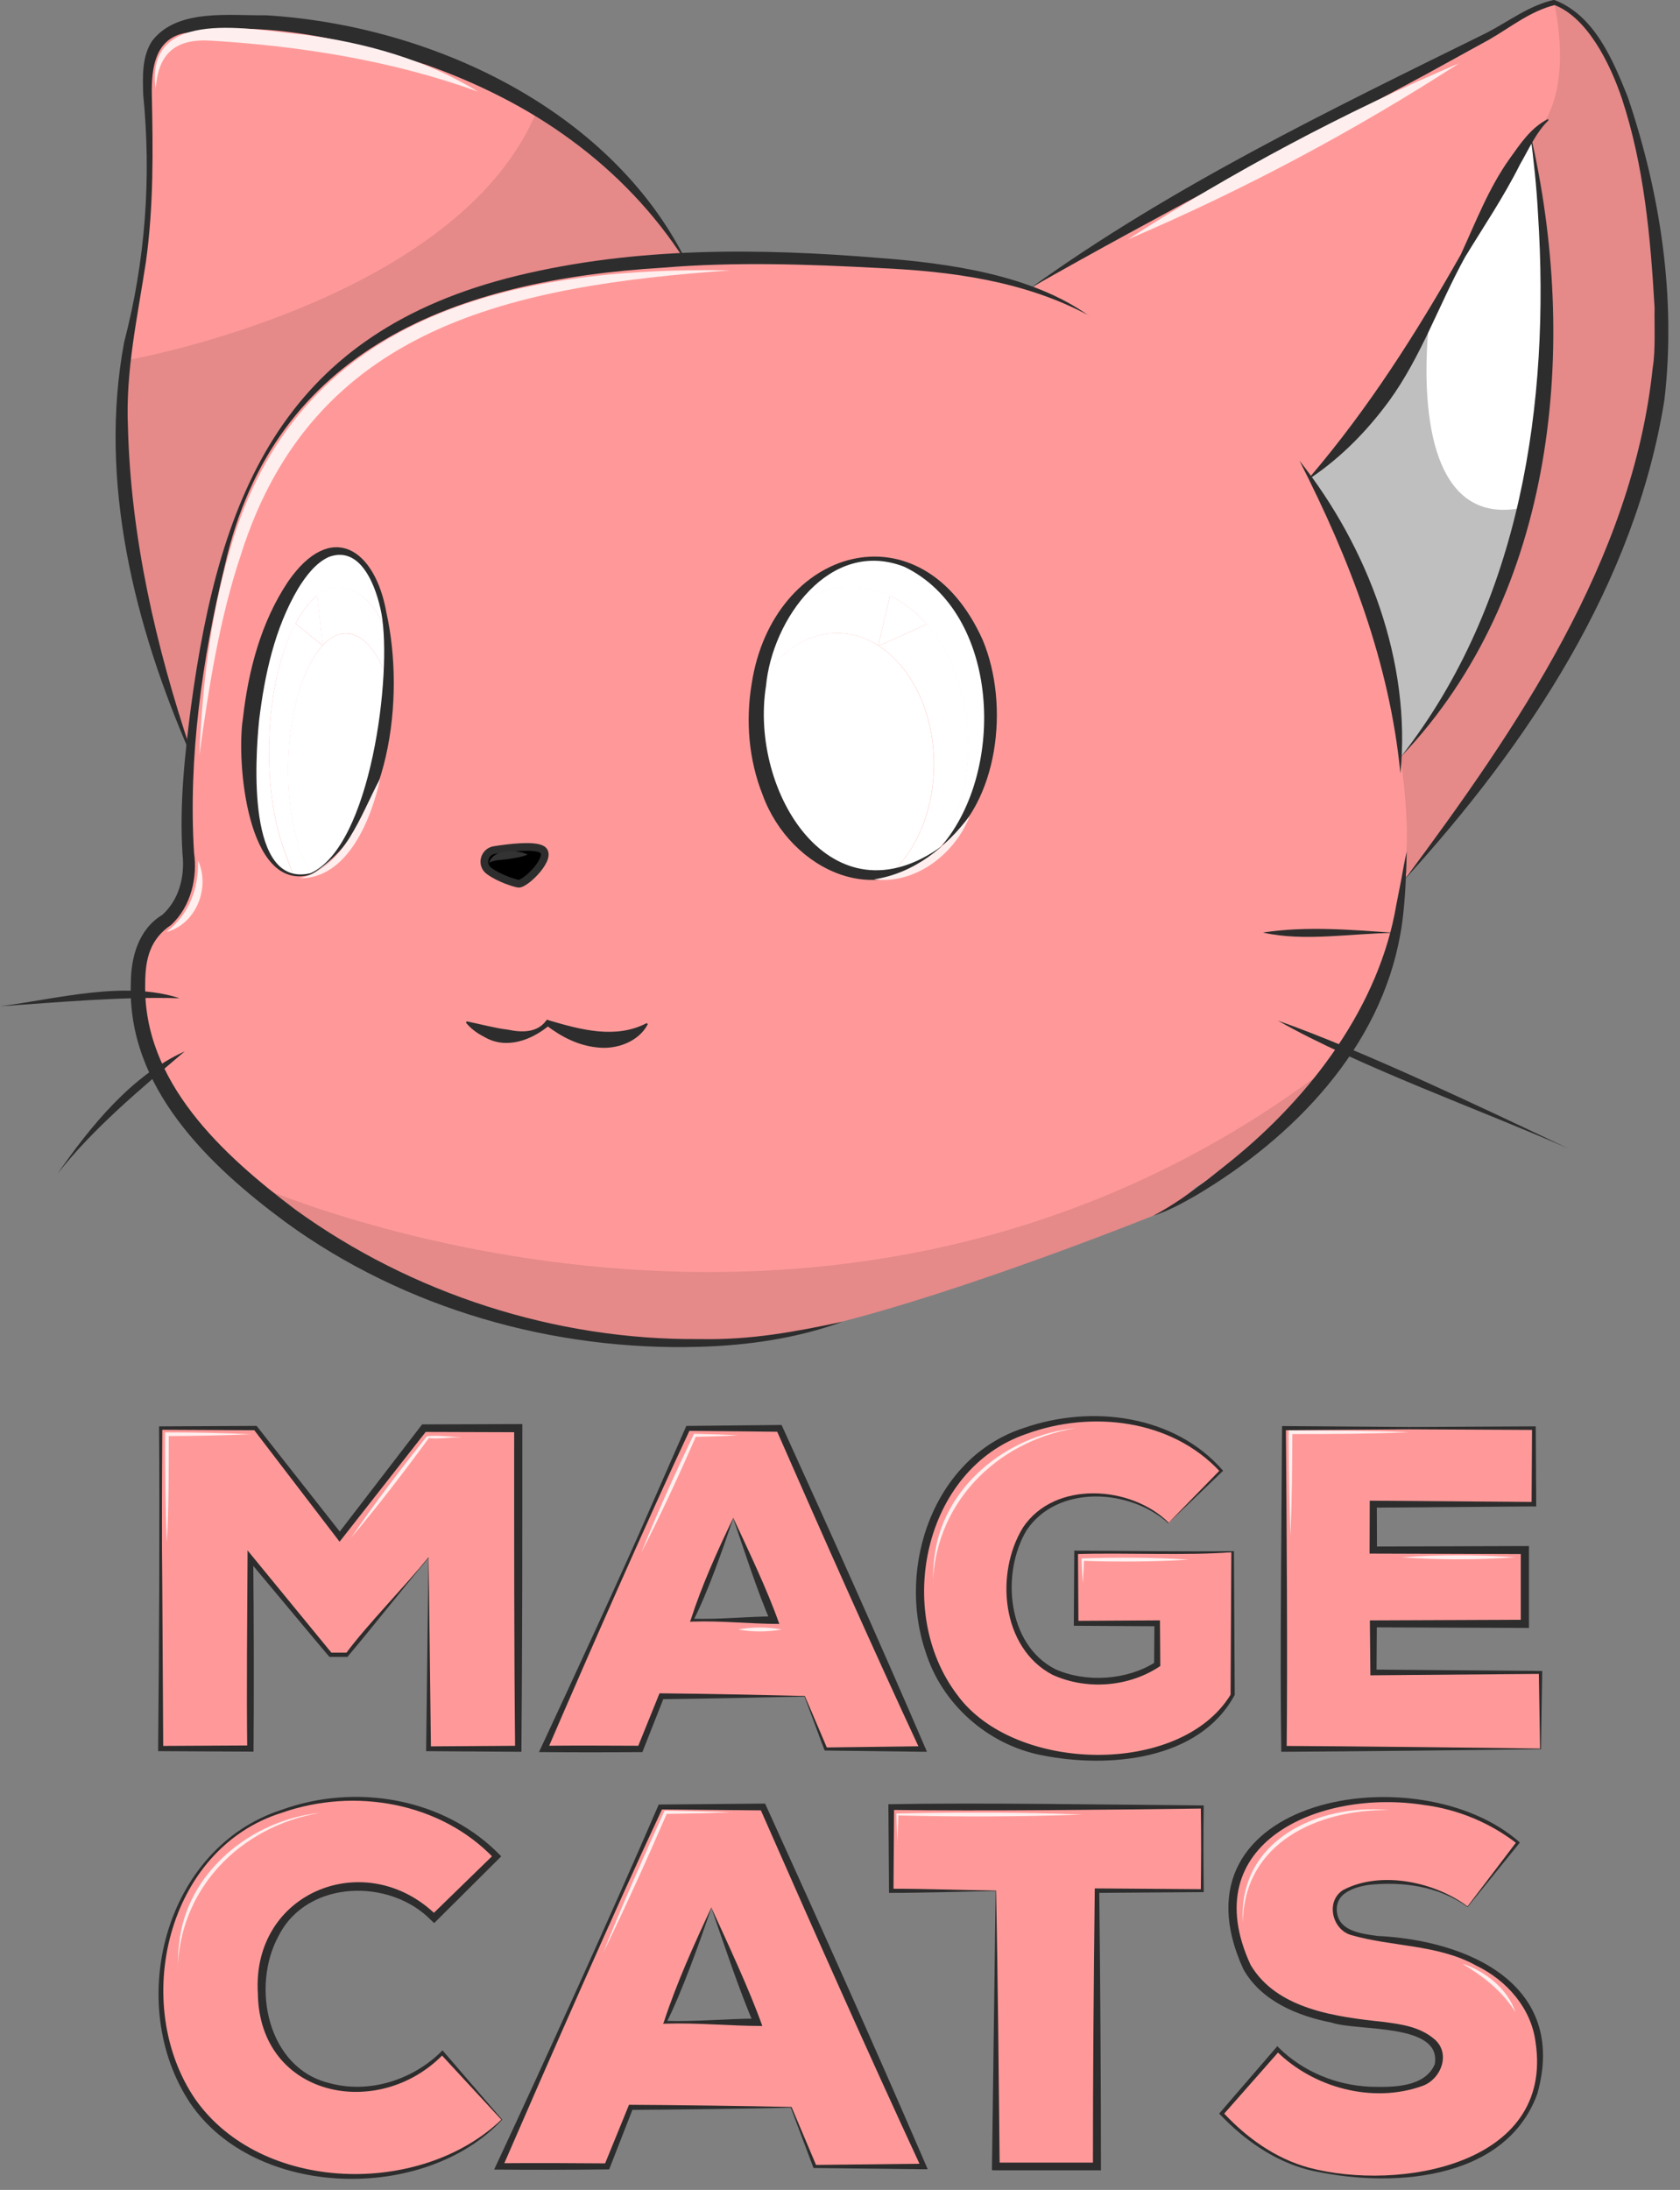 
<svg width="109" height="142" viewBox="0 0 109 142" fill="none" xmlns="http://www.w3.org/2000/svg">
<rect x="0" y="0" width="109" height="142" fill="#808080" stroke="none"/>
<g clip-path="url(#clip0_25_386)">
<path d="M99.33 8.89C97.41 11.47 94.54 17.6 91.22 23.3C89.16 26.84 86.85 29.32 85.08 30.9L85 30.95C86.62 33.61 90.59 40.91 90.85 49.01H91C103.98 34.34 99.88 11.59 99.34 8.89H99.33ZM25.22 44.32C25.27 43.11 25.23 41.97 25.1 40.94C24.74 38 23.7 35.95 22.21 35.73C19.84 35.39 17.24 39.83 16.4 45.65C15.6 51.23 16.7 56.05 18.89 56.74C18.98 56.77 19.08 56.79 19.17 56.81C19.5 56.85 19.83 56.81 20.16 56.68C22.22 55.89 24.26 51.91 24.98 46.89C25.11 46.01 25.19 45.15 25.22 44.33V44.32ZM64.26 46.49C64.26 40.81 60.86 36.22 56.67 36.22C54.3 36.22 52.17 37.69 50.79 40C50 41.3 49.45 42.86 49.21 44.59C49.12 45.21 49.08 45.84 49.08 46.5C49.08 52.18 52.48 56.77 56.68 56.77C57.07 56.77 57.44 56.73 57.81 56.66C59.04 56.41 60.17 55.76 61.13 54.82C63.03 52.96 64.27 49.92 64.27 46.5L64.26 46.49ZM33.62 57.32C34.07 57.41 35.97 55.5 35.13 55.08C34.58 54.81 33.07 54.98 32.07 55.14C31.4 55.24 31.19 56.1 31.74 56.5C32.4 56.98 33.36 57.27 33.62 57.32ZM75.86 78.39C75.86 78.39 75.97 78.35 75.99 78.33C76 78.31 76.04 78.33 76.07 78.31C76.45 77.83 76.93 77.38 77.55 77C79.35 75.89 83.89 73.22 87.26 68.1C88.65 65.99 89.83 63.48 90.54 60.48C90.71 59.75 90.92 58.27 91.07 56.99H91.11C95.3 52.21 108.82 35.47 107.8 19.73C106.57 1.1 100.83 0.17 100.83 0.17C100.83 0.17 98.99 0.67 97.76 1.65C96.74 2.46 75.59 12.7 66.93 18.69V18.73C63.1 17.41 59.45 17.21 56.52 17.01C51.98 16.69 47.97 16.65 44.44 16.82C25.43 17.73 19.84 24.85 16.86 30.12C14.52 34.26 12.9 42.36 12.34 48.74C12.1 51.43 12.06 53.81 12.22 55.46C12.35 56.76 12.09 58.09 11.29 59.11C11.02 59.46 10.67 59.8 10.24 60.1C9.25 60.8 8.86 62.53 8.96 64.49C9.04 66.13 9.46 67.94 10.13 69.46C10.28 69.78 10.43 70.09 10.6 70.38C10.99 71.07 11.7 72.08 12.71 73.27C12.85 73.43 13 73.6 13.16 73.78C13.76 74.45 14.45 75.16 15.24 75.89C15.33 75.97 15.42 76.05 15.51 76.14C16.32 76.88 17.23 77.64 18.23 78.4C18.5 78.6 18.76 78.8 19.05 79C19.36 79.22 19.68 79.45 20.01 79.67C20.54 80.03 21.1 80.39 21.68 80.74C21.97 80.92 22.26 81.09 22.56 81.26C22.83 81.42 23.1 81.57 23.38 81.72C23.64 81.87 23.9 82.01 24.17 82.14C24.46 82.3 24.76 82.44 25.06 82.59C25.37 82.75 25.69 82.89 26.01 83.04C26.35 83.2 26.69 83.35 27.05 83.5C27.33 83.62 27.61 83.74 27.9 83.85C28.12 83.95 28.35 84.03 28.58 84.12C29.69 84.55 30.84 84.94 32.06 85.29C32.42 85.39 32.79 85.5 33.17 85.59C33.39 85.65 33.59 85.7 33.82 85.75C34.52 85.94 35.24 86.09 35.99 86.24C36.02 86.24 36.05 86.25 36.08 86.25C36.15 86.26 36.22 86.28 36.29 86.29C36.33 86.35 36.36 86.42 36.42 86.5C36.42 86.52 36.44 86.54 36.46 86.57L75.88 78.35L75.86 78.39Z" fill="#FF9999"/>
<path d="M99.33 8.89C99.87 11.59 103.97 34.34 90.99 49.01H90.84C90.59 40.91 86.62 33.61 84.99 30.95L85.07 30.9C86.84 29.32 89.16 26.84 91.21 23.3C94.53 17.6 97.4 11.47 99.32 8.89H99.33Z" fill="white"/>
<path d="M62.83 48.32C62.83 50.78 62.19 53.02 61.13 54.79C60.17 55.74 59.04 56.39 57.81 56.64C59.49 55.11 60.6 52.51 60.6 49.56C60.6 46.17 59.14 43.25 57.02 41.88L60.14 40.48C61.79 42.36 62.83 45.18 62.83 48.32Z" fill="white"/>
<path d="M60.13 40.48C59.43 39.68 58.62 39.05 57.73 38.63C56.94 38.26 56.1 38.06 55.22 38.06C53.57 38.06 52.03 38.78 50.78 40C52.17 37.69 54.29 36.22 56.66 36.22C60.85 36.22 64.25 40.81 64.25 46.49C64.25 49.91 63.01 52.95 61.11 54.8C62.17 53.03 62.81 50.79 62.81 48.33C62.81 45.18 61.76 42.36 60.12 40.49L60.13 40.48Z" fill="white"/>
<path d="M60.13 40.48L57.01 41.88C57.01 41.88 57 41.88 56.99 41.87L57.74 38.63C58.62 39.05 59.43 39.68 60.14 40.48H60.13Z" fill="white"/>
<path d="M57.01 41.88C59.13 43.25 60.59 46.17 60.59 49.56C60.59 52.51 59.48 55.11 57.8 56.64C57.43 56.71 57.06 56.75 56.67 56.75C52.47 56.75 49.07 52.16 49.07 46.48C49.07 45.83 49.11 45.19 49.2 44.57C50.34 42.44 52.2 41.05 54.3 41.05C55.26 41.05 56.17 41.34 56.98 41.86C56.98 41.86 56.99 41.86 57 41.87L57.01 41.88Z" fill="white"/>
<path d="M57.74 38.62L56.99 41.86C56.18 41.34 55.27 41.05 54.31 41.05C52.21 41.05 50.36 42.44 49.21 44.57C49.45 42.85 50 41.28 50.79 39.98C52.04 38.76 53.57 38.04 55.23 38.04C56.11 38.04 56.95 38.24 57.74 38.61V38.62Z" fill="white"/>
<path d="M25.1 40.93C25.23 41.96 25.27 43.1 25.22 44.31C24.6 42.37 23.62 41.1 22.48 41.07C21.93 41.06 21.41 41.34 20.93 41.84L20.57 38.6C21.03 38.24 21.51 38.05 22.02 38.06C22.96 38.08 24.32 38.95 25.06 40.93H25.1Z" fill="white"/>
<path d="M20.93 41.85C21.41 41.35 21.93 41.06 22.48 41.08C23.62 41.11 24.6 42.37 25.22 44.32C25.19 45.14 25.11 46 24.98 46.88C24.26 51.9 22.23 55.88 20.16 56.67L20.14 56.63C19.21 55.08 18.63 52.47 18.69 49.51C18.76 46.13 19.67 43.21 20.92 41.88V41.87L20.93 41.85Z" fill="white"/>
<path d="M20.58 38.61C20.07 39.02 19.59 39.64 19.17 40.44C18.18 42.3 17.52 45.1 17.46 48.25C17.41 50.71 17.72 52.96 18.29 54.73L18.95 56.55L18.9 56.74C16.72 56.06 15.61 51.23 16.41 45.65C17.25 39.83 19.85 35.39 22.22 35.73C23.7 35.95 24.75 38 25.11 40.94H25.07C24.33 38.97 22.97 38.1 22.03 38.08C21.53 38.08 21.04 38.26 20.58 38.62V38.61Z" fill="white"/>
<path d="M20.58 38.61L20.94 41.85C20.94 41.85 20.94 41.85 20.94 41.86L19.18 40.43C19.6 39.64 20.08 39.01 20.59 38.6L20.58 38.61Z" fill="white"/>
<path d="M19.17 40.43L20.93 41.86C19.68 43.2 18.78 46.11 18.7 49.49C18.64 52.44 19.21 55.05 20.15 56.61L20.17 56.65C19.84 56.78 19.5 56.83 19.18 56.78C19.08 56.77 18.99 56.74 18.9 56.71L18.95 56.52L18.29 54.7C17.72 52.93 17.41 50.67 17.46 48.22C17.53 45.07 18.19 42.28 19.17 40.41V40.43Z" fill="white"/>
<path d="M44.44 16.83C25.43 17.74 19.84 24.86 16.86 30.13C14.52 34.27 12.9 42.37 12.34 48.75C11.73 47.27 5.89 32.59 8.58 20.82C11.41 8.41 7.5 3.41 11.48 1.85C15.42 0.31 35.94 1.9 44.44 16.82V16.83Z" fill="#FF9999"/>
<path d="M31.81 56.36C31.81 56.36 31.46 56.03 31.54 55.75C31.62 55.47 32.3 54.94 32.48 54.94C32.66 54.94 34.85 54.91 34.85 54.91C34.85 54.91 35.39 55.24 35.37 55.35C35.35 55.46 35.09 55.97 35.04 56.06C34.99 56.15 34.38 56.88 34.38 56.88L33.73 57.23C33.73 57.23 33.07 57.44 32.85 57.18C32.63 56.92 31.82 56.36 31.82 56.36H31.81Z" fill="black"/>
<path d="M8.27 23.35C8.27 23.35 29.82 19.56 34.87 7.1C34.87 7.1 41.47 11.39 44.44 16.82C44.44 16.82 39.33 16.31 28.29 19.99C28.29 19.99 24.3 21.59 20.89 24.78C17.48 27.97 15.75 32.27 15.75 32.27C15.75 32.27 13.67 38.7 13.44 40.96L12.33 48.36C12.33 48.36 10.65 44.64 10.33 43.26C10.01 41.88 8.16 33.11 8.11 32.27C8.06 31.43 7.79 26.04 8.26 23.35H8.27Z" fill="#E58989"/>
<path d="M92.74 20.77C92.74 20.77 90.87 34.69 98.9 32.9C98.9 32.9 97.34 38.94 96.29 40.93C96.29 40.93 93.86 45.25 92.61 47.01C91.36 48.77 90.81 49.18 90.81 49.18C90.81 49.18 90.11 42.03 88.68 38.72C87.25 35.41 86.02 32.24 84.99 30.95L87.34 28.87C87.34 28.87 91.97 22.3 92.74 20.77Z" fill="#BFBFBF"/>
<path d="M100.83 0.18C100.83 0.18 102.26 5.94 99.59 8.7L99.34 9.02L99.5 9.82L99.9 12.93L100.22 15.76L100.34 21.12L100.13 25.52L99.49 30.24L98.48 34.76L97.54 37.94L95.61 42.31L93.81 45.27L92.32 47.43L90.86 49.09C90.86 49.09 91.68 54.32 91.03 56.77L91.46 56.54L94.41 52.99L97.72 48.43L101.17 43L104.12 37.13L106.17 31.73L107.36 26.37L107.82 23.07L107.59 17.26L107 12.62L105.91 7.78L104.74 4.67L103.63 2.58L102.54 1.27L101.48 0.48L100.82 0.18H100.83Z" fill="#E58989"/>
<path d="M16.08 76.64C16.08 76.64 54.21 94.04 86.72 68.79L85.14 70.92L83.49 72.71L81.88 74.11L77.78 76.83L76.01 78.33C76.01 78.33 75.53 78.55 75.03 78.75C71.64 80.1 58.3 85.27 50.82 86.53L48.7 86.92C48.7 86.92 46.17 87.13 44.28 87.1C42.39 87.07 37.77 86.51 37.77 86.51L31.97 85.31L26.38 83.3L21.93 80.85L18.28 78.56L16.08 76.64Z" fill="#E58989"/>
<path d="M91.27 55.22C91.26 55.85 91.24 56.48 91.2 57.11H91.07L91.21 56.99C91.17 58.11 91.03 59.69 90.86 60.54C89.57 67.96 83.92 73.76 77.64 77.49C76.73 78.01 75.81 78.52 74.81 78.84C76.65 77.87 78.27 76.56 79.88 75.27C85.11 71.04 89.49 65.19 90.59 58.69L90.93 56.96L90.96 56.83H91.07L90.93 56.95C91.03 56.37 91.14 55.79 91.27 55.21V55.22Z" fill="#2D2D2D"/>
<path d="M70.63 20.45C66.45 18.21 61.71 17.59 57.04 17.38C52.36 17.13 47.65 16.97 42.98 17.36C29.74 18.16 17.76 22.48 14.57 36.74C13.11 42.76 12.21 49.12 12.59 55.3C12.82 56.9 12.39 58.78 11.11 59.97C9.74 60.89 9.43 62.16 9.42 63.74C9.26 70.15 14.43 74.86 19.17 78.44C26.71 83.89 36.05 86.91 45.39 86.83C48.73 86.9 51.62 86.35 54.68 85.7C51.72 86.78 48.55 87.24 45.4 87.33C35.92 87.61 26.29 84.88 18.57 79.28C13.54 75.57 8.23 70.5 8.49 63.73C8.49 62.07 9 60.24 10.52 59.33C11.6 58.37 12.01 56.86 11.84 55.37C11.64 52.17 11.98 49.03 12.38 45.91C14.27 31.78 18.56 21.53 33.55 17.88C41.24 16.01 49.25 16.08 57.09 16.73C61.67 17.08 66.95 17.84 70.63 20.46V20.45Z" fill="#2D2D2D"/>
<path d="M66.9 18.65C76.05 12.07 86.34 7.11 96.43 2.14C97.89 1.39 99.19 0.36 100.83 -0.01C103.44 0.98 104.63 3.85 105.6 6.26C107.73 12.52 108.76 19.33 107.99 25.92C106.1 37.82 99.12 48.28 91.14 57.02C98.35 47.33 105.93 36.34 107.23 23.84C107.42 22.73 107.33 21.09 107.35 19.95C107.09 15.39 106.67 10.75 105.23 6.39C104.46 4.1 102.99 1.16 100.87 0.33C99.29 0.72 98.02 1.76 96.65 2.55L92.41 4.88C83.94 9.42 75.1 13.99 66.9 18.65Z" fill="#2D2D2D"/>
<path d="M100.48 7.79C99.66 8.58 99.19 9.68 98.62 10.66C97.58 12.74 96.27 14.68 95.06 16.66C93.36 19.74 92.22 23.11 90.14 25.98C88.74 27.89 87.07 29.61 85.11 30.94L85.04 30.87C88.82 26.43 91.9 21.58 94.77 16.52C95.75 14.4 96.58 12.2 97.96 10.27C98.64 9.32 99.32 8.28 100.43 7.72L100.48 7.81V7.79Z" fill="#2D2D2D"/>
<path d="M90.94 49.01C98.67 39.12 100.58 26.14 99.79 13.92C99.7 12.15 99.51 10.39 99.28 8.63C102.47 22.29 100.97 38.48 90.94 49.02V49.01Z" fill="#2D2D2D"/>
<path d="M12.35 48.88C8.74 40.61 6.37 31.24 8.05 22.21C9.43 16.92 9.83 11.57 9.29 6.12C9.26 5.01 9.19 3.66 9.88 2.64C11.51 0.53 14.93 1.03 17.25 0.99C27.97 1.64 39.51 7.05 44.45 16.78C44.47 16.78 44.51 16.82 44.51 16.84H44.41C44.41 16.84 44.44 16.89 44.45 16.88L44.41 16.85C42.46 13.81 39.94 11.19 37.07 9.09C34.2 6.97 30.97 5.38 27.62 4.19C22.66 2.59 17.14 1.25 11.96 2.15C10.05 2.54 9.82 4.45 9.85 6.12C9.93 9.72 9.97 13.38 9.47 16.96C8.93 20.53 8.14 24.03 8.3 27.66C8.48 34.81 10.1 41.9 12.4 48.73C12.4 48.72 12.45 48.86 12.45 48.85L12.36 48.88H12.35Z" fill="#2D2D2D"/>
<path d="M90.53 60.49C87.7 60.51 84.65 61.08 81.94 60.47C84.75 60.03 87.8 60.3 90.53 60.49Z" fill="#2D2D2D"/>
<path d="M101.73 74.46C96.21 72.03 88.02 69.09 82.91 66.18C88.49 68.15 96.4 71.94 101.73 74.46Z" fill="#2D2D2D"/>
<path d="M3.74 76.1C5.88 73.01 8.56 69.72 11.99 68.17C9.09 70.64 6.06 73.15 3.74 76.1Z" fill="#2D2D2D"/>
<path d="M0 65.25C3.73 64.77 8.06 63.56 11.66 64.73C7.85 64.61 3.71 65 0 65.25Z" fill="#2D2D2D"/>
<path d="M84.31 29.87C88.76 35.5 91.58 42.92 90.86 50.16C90.16 42.96 87.57 36.26 84.31 29.87Z" fill="#2D2D2D"/>
<path d="M61.1 54.84C65.27 49.96 64.89 39.75 58.67 36.75C53.83 34.87 50.1 40.17 49.7 44.47C48.6 51.35 53.97 60.07 61.16 54.83C57.25 59.29 51.27 56.46 49.48 51.54C48.57 49.25 48.37 46.73 48.77 44.33C50.13 35.47 59.77 32.61 63.76 41.5C65.53 45.73 64.79 52.1 61.1 54.84Z" fill="#2D2D2D"/>
<path d="M20.15 56.62C24.08 54.85 25.45 43.69 24.75 39.79C24.44 38.14 23.45 35.31 21.32 36.12C20.48 36.51 19.86 37.33 19.35 38.15C17.82 40.73 17.17 43.75 16.81 46.71C16.56 49.21 16 57.61 20.15 56.62ZM20.19 56.71C16 57.92 15.33 49.29 15.76 46.59C16.11 43.48 16.93 40.34 18.69 37.71C21.46 33.71 24.33 35.54 25.07 39.72C26.29 45.2 25.36 53.51 20.19 56.71Z" fill="#2D2D2D"/>
<path d="M31.74 56.48C31.19 56.09 31.4 55.23 32.07 55.12C33.07 54.96 34.59 54.79 35.13 55.06C35.98 55.48 34.07 57.39 33.62 57.3C33.35 57.25 32.4 56.96 31.74 56.48Z" stroke="#2D2D2D" stroke-width="0.5" stroke-miterlimit="10"/>
<path d="M30.3 66.23C31.27 66.43 32.13 66.67 32.98 66.77C33.82 66.95 34.84 66.98 35.42 66.2C35.53 66.07 35.48 66.12 35.64 66.17C37.69 66.77 39.95 67.39 41.96 66.34L42.03 66.41C41.45 67.55 39.99 68.07 38.76 67.92C37.52 67.8 36.42 67.23 35.45 66.49L35.67 66.46C34.5 67.45 32.84 68.08 31.41 67.23C30.96 67 30.55 66.71 30.23 66.31L30.28 66.23H30.3Z" fill="#2D2D2D"/>
<path d="M47.36 17.53C33.43 18.54 20.33 21.03 15.62 36C14.22 40.19 13.54 44.62 12.93 49C13.13 44.55 13.62 40.09 14.89 35.76C19.21 20.41 33.2 17.29 47.36 17.53Z" fill="#FFEEEE"/>
<path d="M10.11 5.8C9.33 0.33 16.45 1.97 19.71 2.25C23.66 2.76 27.61 3.85 31.01 5.94C25.45 3.93 19.58 3 13.75 2.64C11.43 2.48 10.25 3.41 10.1 5.8H10.11Z" fill="#FFEEEE"/>
<path d="M24.67 50.47C24.11 53.06 22.58 56.98 19.44 56.95C22.37 56.22 23.37 52.88 24.67 50.47Z" fill="#FFEEEE"/>
<path d="M62.92 52.9C61.98 55.35 59.41 57.36 56.71 57.02C59.31 56.62 61.36 54.96 62.92 52.9Z" fill="#FFEEEE"/>
<path d="M31.73 55.95C32.02 55.03 33.51 55.07 34.24 55.41C33.81 55.59 33.38 55.64 32.94 55.71C32.57 55.77 32.04 55.74 31.72 55.96L31.73 55.95Z" fill="#333333"/>
<path d="M73.17 15.53C80.01 11.12 87.18 7.3 94.67 4.1C87.83 8.52 80.66 12.33 73.17 15.53Z" fill="#FFEEEE"/>
<path d="M12.85 55.81C13.66 57.56 12.72 59.93 10.8 60.43C12.26 59.3 12.89 57.66 12.85 55.81Z" fill="#FFEEEE"/>
<path d="M32.55 137.45C29.92 140.05 26.72 141.08 23.19 141.08C14.04 141.08 10.47 135.32 10.44 128.99C10.41 123 14.44 116.64 23.19 116.64C26.55 116.64 29.58 117.8 32.21 120.37L28.15 124.36C26.49 122.76 24.75 122.33 23.19 122.33C18.7 122.33 16.93 125.99 16.96 129.02C17 132.05 18.59 135.48 23.19 135.48C24.75 135.48 27.02 134.81 28.68 133.12L32.54 137.45H32.55Z" fill="#FF9999"/>
<path d="M32.58 137.45C27.56 142.84 16.56 142.61 12.33 136.36C8.08 129.94 10.65 119.83 18.25 117.36C23.09 115.6 28.9 116.58 32.52 120.37L32.37 120.52L28.33 124.54L28.17 124.7L28 124.54C25.32 121.76 19.93 121.87 18.08 125.52C16.27 128.82 17.35 134.13 21.4 135.08C23.93 135.77 26.76 134.88 28.62 133.04C28.73 132.93 28.69 132.93 28.79 133.04L32.59 137.45H32.58ZM32.53 137.45L28.6 133.2H28.77C24.55 137.56 16.82 135.99 16.73 129.26C16.32 122.66 23.75 119.71 28.32 124.19H27.99L32.07 120.22V120.52C28.59 116.85 22.99 115.9 18.3 117.54C10.8 119.86 8.47 129.97 12.67 136.12C16.97 142.23 27.29 142.45 32.52 137.45H32.53Z" fill="#2D2D2D"/>
<path d="M51.34 136.65H40.92L39.39 140.48H32.4L42.85 117.18H49.51L59.93 140.48H52.87L51.34 136.65ZM46.15 123.7L43.15 131.12H49.11L46.15 123.7Z" fill="#FF9999"/>
<path d="M51.33 136.67C48.74 136.73 43.52 136.8 40.92 136.81L41.07 136.71L39.57 140.55L39.52 140.67H39.38C36.94 140.7 34.5 140.7 32.06 140.68L32.2 140.38C35.33 133.68 39.81 123.8 42.7 117.1L42.74 117.01H42.84L49.5 116.95H49.64L49.7 117.08C53.22 124.83 56.71 132.59 60.08 140.4L60.19 140.66H59.92L52.86 140.58C52.78 140.58 52.79 140.59 52.76 140.52L51.31 136.67H51.33ZM51.36 136.63L52.97 140.44L52.87 140.38L59.93 140.3L59.77 140.55C56.19 132.83 52.74 125.05 49.31 117.26L49.51 117.39L42.85 117.33L42.99 117.24C39.9 123.82 35.52 133.82 32.59 140.57L32.4 140.27C34.73 140.25 37.06 140.26 39.39 140.28L39.21 140.4L40.77 136.58L40.81 136.48C43.47 136.49 48.7 136.56 51.35 136.62L51.36 136.63Z" fill="#2D2D2D"/>
<path d="M46.15 123.73C45.39 125.94 44.27 129.1 43.24 131.16L43.16 131.04C45.15 131.1 47.13 130.9 49.12 130.89L48.9 131.22C47.99 129.14 46.92 125.91 46.16 123.73H46.15ZM46.15 123.68C47.2 125.99 48.62 129 49.46 131.37C47.36 131.37 45.26 131.15 43.16 131.22C43 131.22 43.01 131.27 43.08 131.09C43.9 128.58 45.04 126.06 46.16 123.67L46.15 123.68Z" fill="#2D2D2D"/>
<path d="M64.61 122.6H57.82V117.17H78V122.6H71.17V140.48H64.61V122.6Z" fill="#FF9999"/>
<path d="M64.59 122.62C62.24 122.66 59.95 122.74 57.68 122.74V122.6L57.64 117.17V116.99C63.55 116.88 72 117.02 78 117.07H78.1C78.07 118.91 78.08 120.75 78.1 122.59V122.69H78L71.17 122.74L71.32 122.59C71.39 128.64 71.43 134.68 71.43 140.73H71.17H64.61L64.36 140.72V140.47L64.6 122.61L64.59 122.62ZM64.63 122.58C64.74 128.44 64.8 134.47 64.86 140.48L64.61 140.23H71.17L70.91 140.48C70.91 134.47 70.96 128.46 71.03 122.45H71.18L78.01 122.5L77.91 122.6C77.93 120.79 77.94 118.98 77.91 117.17L78.01 117.27C72.06 117.35 63.7 117.44 57.83 117.36L58.01 117.18L57.97 122.61L57.83 122.47C60.13 122.47 62.41 122.56 64.64 122.59L64.63 122.58Z" fill="#2D2D2D"/>
<path d="M95.22 123.63C93.62 122.43 91.79 122.03 89.76 122.03C88.16 122.03 86.6 122.53 86.6 123.76C86.6 125.36 88.17 125.59 90.46 125.82C95.09 126.32 99.92 128.18 99.92 133.54C99.92 138.9 94.93 141.1 89.7 141.13C85.51 141.16 82.51 140.43 79.28 137.03L82.91 132.87C85.21 135.1 87.77 135.5 89.74 135.5C91.9 135.5 93.4 134.73 93.4 133.44C93.4 132.27 92.07 131.54 89.5 131.31C84.41 130.84 80.01 129.55 80.01 123.75C80.01 118.82 84.84 116.69 89.76 116.69C93.26 116.69 95.99 117.49 98.48 119.45L95.22 123.61V123.63Z" fill="#FF9999"/>
<path d="M95.22 123.66C93.36 122.3 91.01 121.99 88.81 122.22C88.27 122.3 87.72 122.45 87.29 122.75C86.84 123.05 86.65 123.56 86.76 124.09C86.96 125.24 88.38 125.39 89.35 125.53C95.29 125.81 101.74 128.7 99.74 135.78C97.62 141.54 89.98 141.9 84.86 140.69C82.65 140.11 80.72 138.75 79.17 137.12L79.1 137.05L79.17 136.97L82.78 132.79C82.91 132.64 82.85 132.67 82.98 132.79C84.56 134.34 86.7 135.21 88.9 135.31C90.36 135.35 92.44 135.36 93.09 133.85C93.56 131.16 88.11 131.73 86.39 131.15C84.18 130.72 81.83 129.75 80.67 127.69C75.54 116.47 92.08 113.66 98.61 119.47L98.55 119.55L95.21 123.67L95.22 123.66ZM95.22 123.61L98.41 119.41L98.43 119.55C96.68 118.19 94.58 117.32 92.39 117.04C85.65 115.98 77.48 119.48 81.14 127.41C82.86 130.3 86.69 130.78 89.8 131.11C90.91 131.26 92.1 131.41 93.06 132.22C94.16 133.15 93.49 134.84 92.28 135.26C89.05 136.42 85.2 135.37 82.81 132.99H83.01L79.36 137.13V136.98C80.88 138.62 82.76 139.97 84.93 140.56C90.8 142.11 100.82 140.37 99.63 132.43C99.35 130.22 97.77 128.42 95.79 127.46C93.3 126.07 90.34 126.25 87.65 125.47C86.42 125.11 85.99 123.27 87.15 122.55C89.59 121.27 93.12 122.03 95.22 123.62V123.61Z" fill="#2D2D2D"/>
<path d="M27.8 101.02L22.49 107.32H21.45L16.25 101.05V113.4H10.43V92.61H16.58L22.04 99.65L27.5 92.61H33.62V113.4H27.8V101.02Z" fill="#FF9999"/>
<path d="M27.79 101.04C25.98 103.19 24.29 105.36 22.54 107.44C22.47 107.44 21.44 107.44 21.38 107.44C21.31 107.39 16.17 101.21 16.11 101.15L16.43 101.03C16.47 104.75 16.48 109.91 16.45 113.58H16.25L10.43 113.55H10.26V113.38C10.32 107.2 10.37 98.58 10.32 92.49H10.43L16.58 92.46C16.65 92.46 16.65 92.46 16.69 92.51L22.2 99.51H21.89L27.32 92.45L27.39 92.36H27.51L33.63 92.34H33.89V92.6C33.89 99.6 33.89 106.59 33.83 113.59H33.63L27.81 113.55C27.61 113.55 27.65 113.59 27.65 113.39L27.8 101.03L27.79 101.04ZM27.81 100.99L27.96 113.4L27.8 113.24L33.62 113.2L33.42 113.4C33.35 106.47 33.36 99.54 33.36 92.61L33.62 92.87L27.5 92.85L27.69 92.76L22.19 99.77L22.03 99.97L21.88 99.77L16.46 92.69L16.57 92.74L10.42 92.71L10.53 92.6C10.51 96.06 10.49 99.53 10.53 102.99L10.59 113.38L10.42 113.21L16.24 113.18L16.04 113.38C15.99 109.81 16.04 104.65 16.06 101.03V100.53L16.38 100.92L21.54 107.21L21.44 107.16H22.48C23.82 105.36 26.2 102.94 27.8 100.98L27.81 100.99Z" fill="#2D2D2D"/>
<path d="M52.2 109.99H42.91L41.54 113.4H35.3L44.62 92.61H50.56L59.85 113.4H53.56L52.19 109.99H52.2ZM47.57 98.44L44.9 105.06H50.21L47.57 98.44Z" fill="#FF9999"/>
<path d="M52.19 110.01C49.05 110.08 45.97 110.14 42.91 110.18L43.08 110.06L41.73 113.48L41.68 113.61C39.44 113.63 37.21 113.63 34.97 113.61C36.74 109.82 40.59 101.5 42.2 97.77L44.49 92.55L44.53 92.46H44.63L50.57 92.4H50.71L50.77 92.53C53.92 99.44 57.03 106.36 60.03 113.33L60.14 113.59H59.87L53.58 113.51C53.5 113.51 53.51 113.51 53.48 113.45L52.2 110.02L52.19 110.01ZM52.22 109.97L53.67 113.37L53.57 113.31L59.86 113.23L59.7 113.48C56.5 106.6 53.42 99.66 50.37 92.71L50.57 92.84L44.63 92.78L44.77 92.69C42.01 98.56 38.1 107.47 35.5 113.5L35.31 113.2C37.39 113.18 39.47 113.19 41.55 113.2L41.36 113.33L42.74 109.92C42.8 109.77 42.77 109.8 42.91 109.8C46.04 109.83 49.16 109.9 52.22 109.97Z" fill="#2D2D2D"/>
<path d="M47.57 98.46C46.9 100.44 45.92 103.26 44.98 105.09L44.9 104.96C46.67 105.02 48.44 104.82 50.21 104.81L49.99 105.14C49.17 103.29 48.24 100.39 47.57 98.45V98.46ZM47.57 98.41C48.53 100.48 49.82 103.16 50.56 105.3C48.67 105.3 46.79 105.08 44.9 105.15C44.74 105.15 44.75 105.2 44.82 105.02C45.54 102.78 46.56 100.53 47.58 98.41H47.57Z" fill="#2D2D2D"/>
<path d="M75.82 98.76C74.3 97.33 72.46 96.95 71.07 96.95C67.68 96.95 65.49 98.97 65.49 103.04C65.49 105.71 66.89 109.01 71.07 109.01C72.17 109.01 73.89 108.8 75.08 107.94V105.27H69.82V100.67H79.98V109.91C78.67 112.55 75.05 113.98 71.04 113.98C62.82 113.98 59.7 108.49 59.7 103.05C59.7 97.61 63.26 92.03 71.07 92.03C73.95 92.03 76.5 92.62 79.24 95.39L75.83 98.78L75.82 98.76Z" fill="#FF9999"/>
<path d="M75.82 98.79C73.32 96.51 68.61 96.25 66.61 99.22C64.94 102.01 65.34 106.63 68.46 108.23C70.46 109.13 73.12 108.95 74.96 107.78L74.88 107.94L74.9 105.27L75.08 105.45L69.82 105.42H69.67V105.27L69.7 100.67C69.71 100.54 69.65 100.54 69.82 100.55C73.23 100.56 76.65 100.62 80.06 100.58V100.67L80.11 109.9C77.81 114.18 71.88 114.68 67.57 113.81C64.1 113.13 61.11 110.51 60.05 107.1C58.17 101.57 60.59 94.47 66.44 92.59C70.83 91.06 76.22 91.74 79.36 95.37L79.29 95.43L75.81 98.77L75.82 98.79ZM75.82 98.74L79.17 95.31V95.44C76.01 92.02 70.81 91.44 66.59 92.98C59.9 95.27 58.02 104.51 62.1 109.89C65.79 114.98 76.59 115.2 79.84 109.89L79.89 100.65C77.08 100.88 73.04 100.67 69.82 100.77L69.94 100.65L69.97 105.25L69.82 105.1L75.08 105.07H75.26V105.26L75.28 107.93V108.03C73.25 109.4 70.49 109.61 68.27 108.59C64.96 106.84 64.55 102.01 66.37 99.05C68.43 95.96 73.41 96.33 75.82 98.73V98.74Z" fill="#2D2D2D"/>
<path d="M99.94 113.4H83.31V92.61H99.52V97.54H89.1V100.51H98.93V105.29H89.1V108.44H99.94V113.4Z" fill="#FF9999"/>
<path d="M99.96 113.42C95.81 113.48 87.46 113.57 83.31 113.59H83.13V113.4C83.04 107.49 83.15 98.6 83.18 92.61V92.47H83.31L91.42 92.53L99.53 92.49H99.64V92.61L99.67 97.54C99.67 97.72 99.7 97.68 99.53 97.68L89.11 97.76L89.33 97.54L89.34 100.51L89.11 100.28L98.94 100.25H99.2V100.52V105.3V105.56H98.94L89.11 105.52L89.33 105.3L89.31 108.45L89.12 108.26L99.96 108.35H100.06V108.45L99.98 113.43L99.96 113.42ZM99.92 113.38L99.84 108.44L99.94 108.54L89.1 108.63H88.91V108.44L88.88 105.29V105.07H89.1L98.93 105.03L98.67 105.29V100.51L98.93 100.77L89.1 100.74H88.86V100.51L88.87 97.54V97.31H89.09L99.51 97.39L99.37 97.53L99.4 92.6L99.52 92.72L91.41 92.68L83.3 92.74L83.43 92.61C83.48 98.63 83.54 107.46 83.48 113.4L83.29 113.21C87.43 113.23 95.76 113.32 99.9 113.38H99.92Z" fill="#2D2D2D"/>
<path d="M16.27 93C14.46 93.08 12.64 93.11 10.83 93.12L10.95 93C10.95 95.33 10.95 97.67 10.83 100C10.72 97.67 10.71 95.33 10.71 93V92.88C12.56 92.88 14.42 92.91 16.27 93Z" fill="#FFEEEE"/>
<path d="M29.91 93.19C29.3 93.19 28.17 93.34 27.83 93.24C26.21 95.45 24.55 97.62 22.78 99.71C24.33 97.45 25.99 95.27 27.7 93.13C28.38 93.04 29.2 93.18 29.91 93.18V93.19Z" fill="#FFEEEE"/>
<path d="M47.88 93.07C46.95 93.12 46.02 93.15 45.08 93.17L45.17 93.11C44.05 95.66 42.89 98.19 41.61 100.67C42.65 98.08 43.8 95.55 45 93.03L45.03 92.97C45.98 92.99 46.93 93.02 47.89 93.07H47.88Z" fill="#FFEEEE"/>
<path d="M70.25 102.66C70.22 102.12 70.18 101.59 70.17 101.05H70.25C72.54 100.98 74.82 100.98 77.11 101.13C75.97 101.21 74.82 101.24 73.68 101.25C72.54 101.26 71.39 101.25 70.25 101.21L70.33 101.13C70.32 101.64 70.28 102.15 70.25 102.66Z" fill="#FFEEEE"/>
<path d="M69.76 92.61C64.54 93.49 60.52 97.62 60.52 103.02C60.55 102.39 60.52 101.74 60.61 101.11C61.08 96.48 65.28 93.07 69.75 92.61H69.76Z" fill="#FFEEEE"/>
<path d="M20.76 117.55C15.54 118.43 11.52 122.56 11.53 127.96C11.56 127.33 11.53 126.68 11.62 126.05C12.08 121.42 16.29 118.01 20.76 117.55Z" fill="#FFEEEE"/>
<path d="M91.42 92.87C88.86 92.98 86.29 92.99 83.73 92.99L83.85 92.87C83.84 95.1 83.82 97.34 83.73 99.57C83.64 97.34 83.62 95.1 83.61 92.87C83.61 92.72 83.58 92.75 83.73 92.75C86.29 92.75 88.86 92.76 91.42 92.87Z" fill="#FFEEEE"/>
<path d="M98.29 100.98C95.84 101.15 93.38 101.15 90.93 100.98C93.38 100.81 95.84 100.81 98.29 100.98Z" fill="#FFEEEE"/>
<path d="M47.53 117.51C46.08 117.57 44.63 117.6 43.18 117.62L43.28 117.56C41.96 120.61 40.59 123.64 39.13 126.63C40.37 123.54 41.71 120.5 43.09 117.47L43.12 117.41C44.59 117.43 46.07 117.46 47.54 117.52L47.53 117.51Z" fill="#FFEEEE"/>
<path d="M47.89 105.66C48.83 105.49 49.77 105.49 50.71 105.66C49.77 105.83 48.83 105.83 47.89 105.66Z" fill="#FFEEEE"/>
<path d="M58.23 119.59L58.16 117.66C58.16 117.58 58.15 117.6 58.23 117.59C62.23 117.51 66.22 117.5 70.22 117.66C66.22 117.81 62.23 117.81 58.23 117.72L58.29 117.66L58.22 119.59H58.23Z" fill="#FFEEEE"/>
<path d="M90.1 117.37C85.52 117.32 80.7 119.47 80.64 124.66C80.3 119.36 85.48 116.94 90.1 117.37Z" fill="#FFEEEE"/>
<path d="M94.88 127.33C96.38 127.83 97.81 128.95 98.33 130.49C97.5 129.12 96.24 128.16 94.88 127.33Z" fill="#FFEEEE"/>
</g>
<defs>
<clipPath id="clip0_25_386">
<rect width="108.24" height="141.4" fill="white"/>
</clipPath>
</defs>
</svg>

